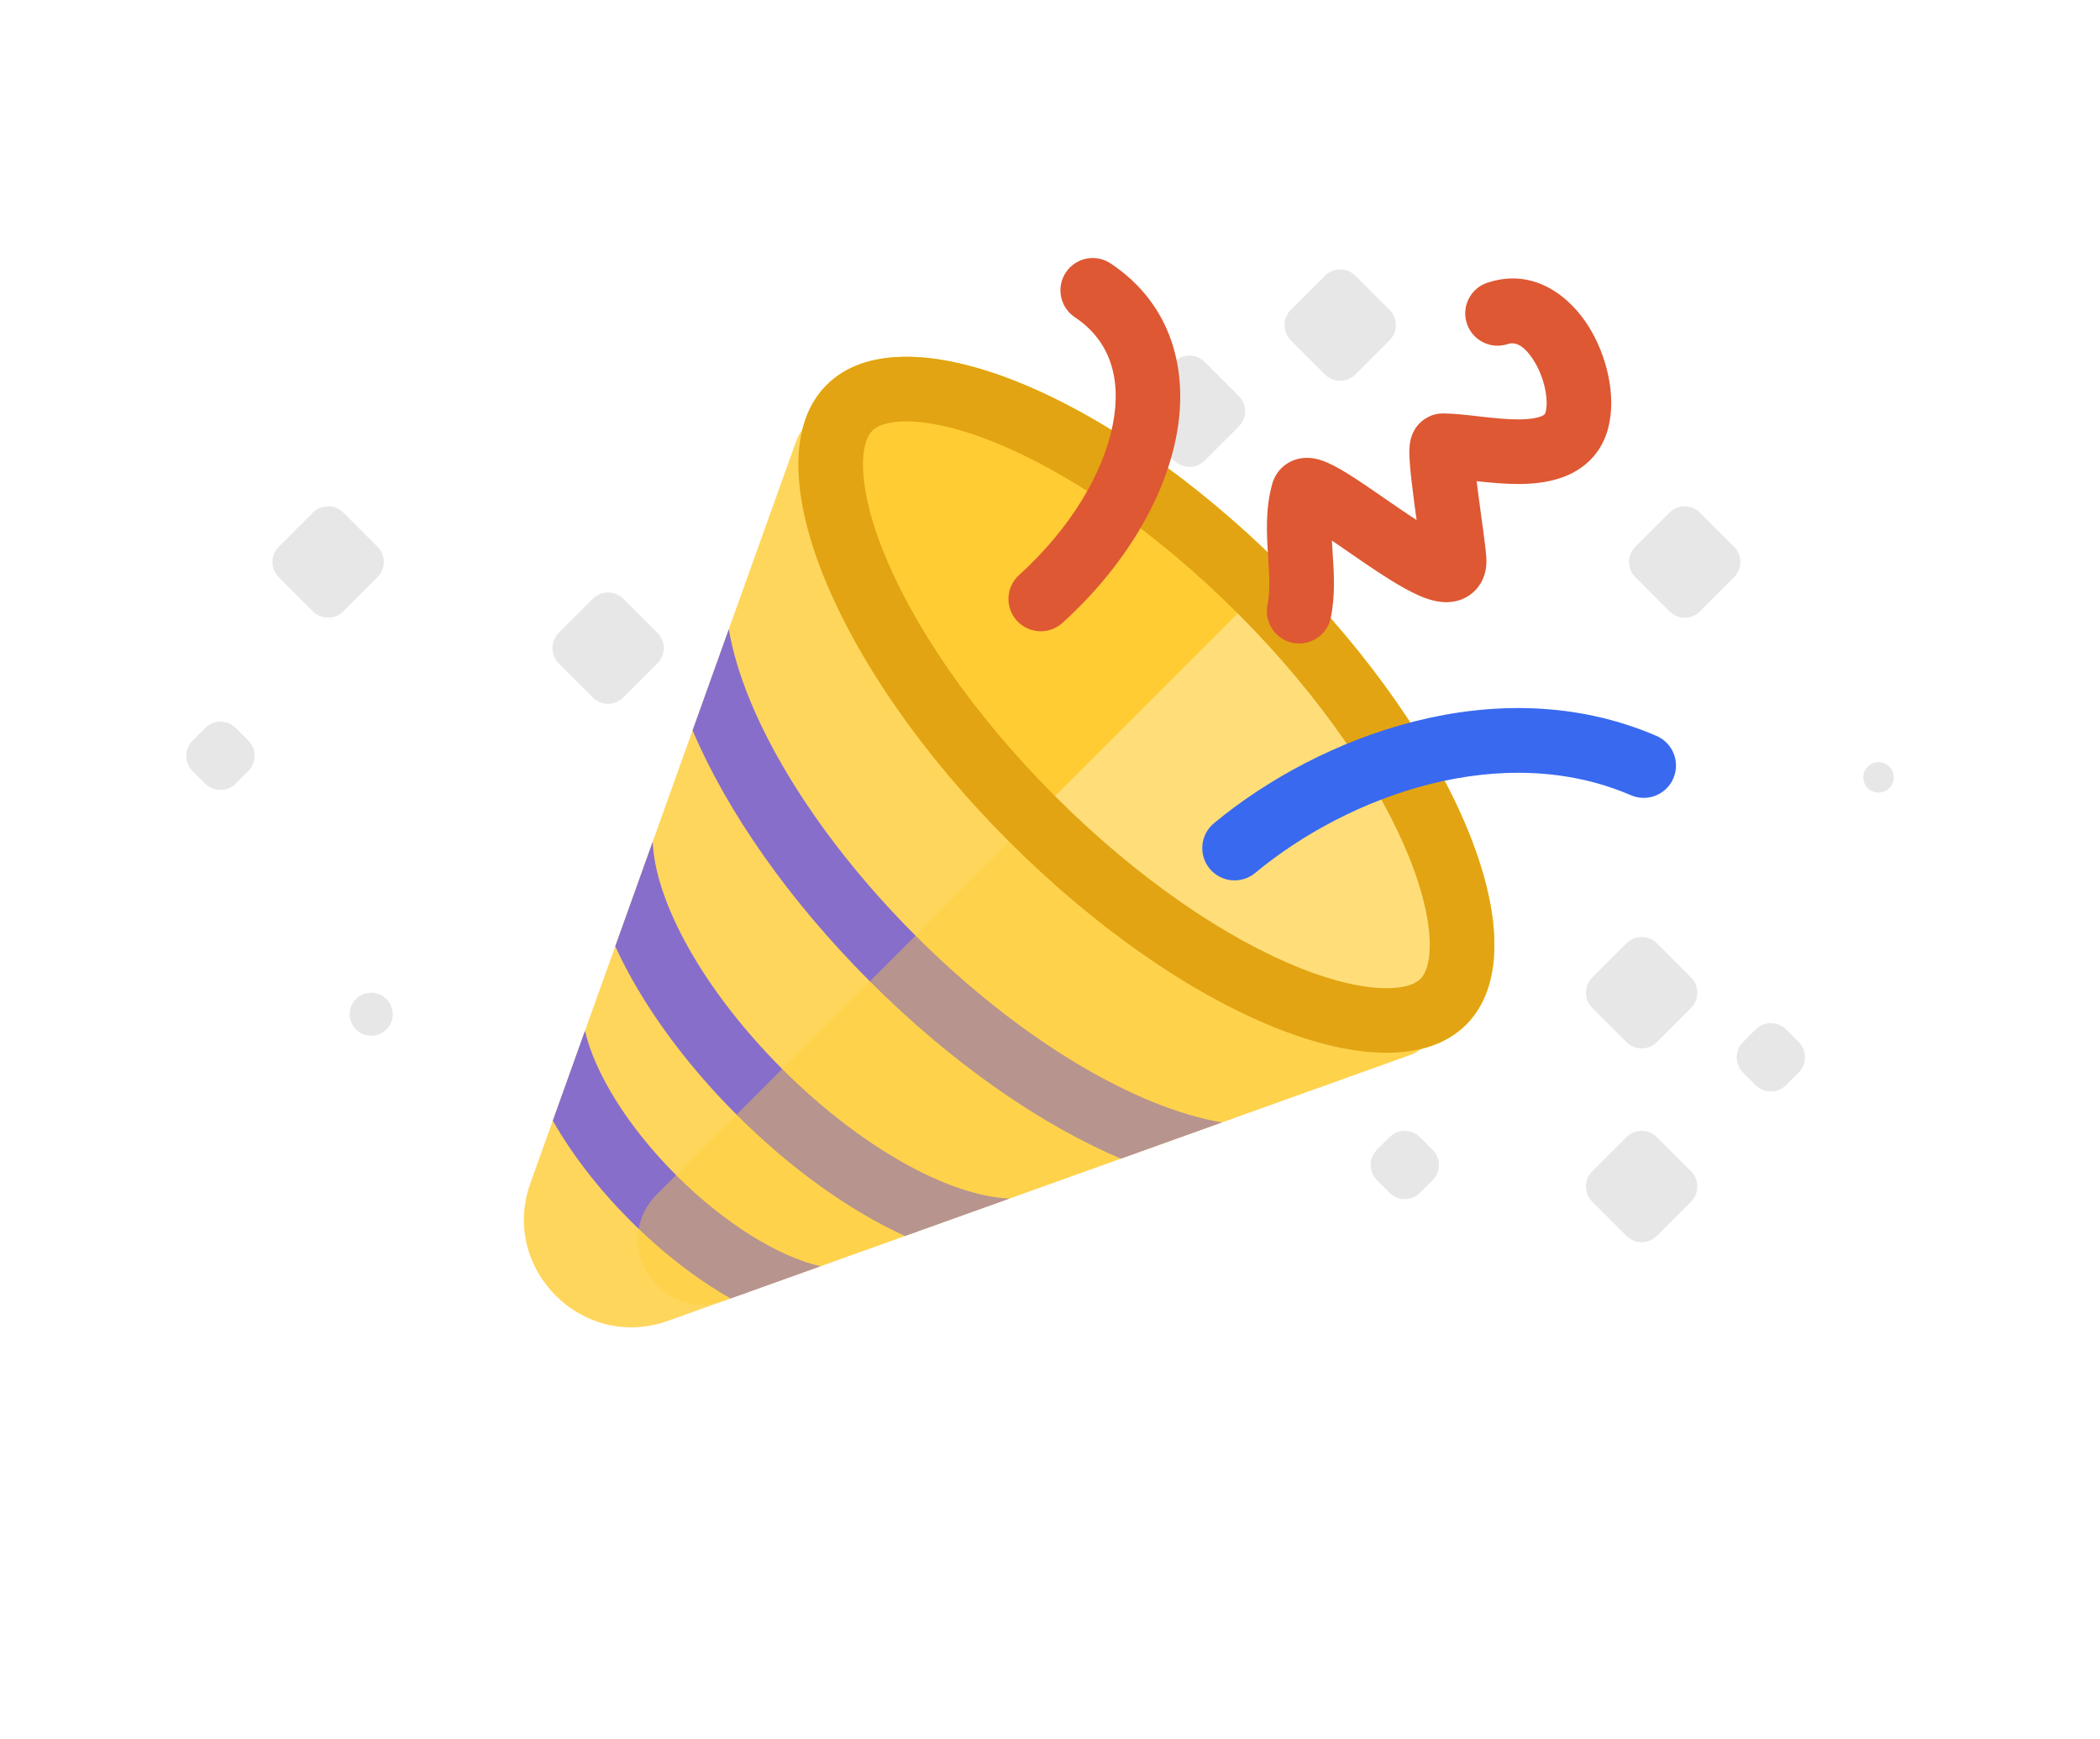 <svg width="128" height="106" viewBox="0 0 128 106" fill="none" xmlns="http://www.w3.org/2000/svg">
<g opacity="0.2">
<path d="M16.991 35.178C16.478 34.666 16.478 33.834 16.991 33.322L19.072 31.241C19.584 30.728 20.416 30.728 20.928 31.241L23.009 33.322C23.522 33.834 23.522 34.666 23.009 35.178L20.928 37.26C20.416 37.772 19.584 37.772 19.072 37.26L16.991 35.178Z" fill="#888888"/>
<path d="M11.741 46.991C11.228 46.478 11.228 45.647 11.741 45.134L12.509 44.366C13.022 43.853 13.853 43.853 14.366 44.366L15.134 45.134C15.647 45.647 15.647 46.478 15.134 46.991L14.366 47.759C13.853 48.272 13.022 48.272 12.509 47.759L11.741 46.991Z" fill="#888888"/>
<path d="M34.053 40.428C33.541 39.916 33.541 39.084 34.053 38.572L36.135 36.49C36.647 35.978 37.478 35.978 37.991 36.49L40.072 38.572C40.585 39.084 40.585 39.916 40.072 40.428L37.991 42.51C37.478 43.022 36.647 43.022 36.135 42.51L34.053 40.428Z" fill="#888888"/>
<path d="M99.678 35.178C99.165 34.666 99.165 33.834 99.678 33.322L101.759 31.241C102.272 30.728 103.103 30.728 103.616 31.241L105.697 33.322C106.21 33.834 106.21 34.666 105.697 35.178L103.616 37.26C103.103 37.772 102.272 37.772 101.759 37.26L99.678 35.178Z" fill="#888888"/>
<path d="M97.053 61.428C96.54 60.916 96.54 60.084 97.053 59.572L99.135 57.49C99.647 56.978 100.478 56.978 100.991 57.49L103.072 59.572C103.585 60.084 103.585 60.916 103.072 61.428L100.991 63.51C100.478 64.022 99.647 64.022 99.135 63.51L97.053 61.428Z" fill="#888888"/>
<path d="M106.241 65.366C105.728 64.853 105.728 64.022 106.241 63.509L107.009 62.741C107.522 62.228 108.353 62.228 108.866 62.741L109.634 63.509C110.147 64.022 110.147 64.853 109.634 65.366L108.866 66.134C108.353 66.647 107.522 66.647 107.009 66.134L106.241 65.366Z" fill="#888888"/>
<path d="M97.053 73.241C96.54 72.728 96.54 71.897 97.053 71.384L99.135 69.303C99.647 68.79 100.478 68.79 100.991 69.303L103.072 71.384C103.585 71.897 103.585 72.728 103.072 73.241L100.991 75.322C100.478 75.835 99.647 75.835 99.135 75.322L97.053 73.241Z" fill="#888888"/>
<path d="M113.844 48.031C113.482 47.669 113.482 47.081 113.844 46.719C114.206 46.356 114.794 46.356 115.156 46.719C115.519 47.081 115.519 47.669 115.156 48.031C114.794 48.394 114.206 48.394 113.844 48.031Z" fill="#888888"/>
<path d="M78.678 20.741C78.165 20.228 78.165 19.397 78.678 18.884L80.76 16.803C81.272 16.291 82.103 16.291 82.616 16.803L84.697 18.884C85.21 19.397 85.21 20.228 84.697 20.741L82.616 22.822C82.103 23.334 81.272 23.334 80.76 22.822L78.678 20.741Z" fill="#888888"/>
<path d="M69.491 25.991C68.978 25.478 68.978 24.647 69.491 24.134L71.572 22.053C72.085 21.541 72.916 21.541 73.428 22.053L75.51 24.134C76.022 24.647 76.022 25.478 75.51 25.991L73.428 28.072C72.916 28.584 72.085 28.584 71.572 28.072L69.491 25.991Z" fill="#888888"/>
<path d="M23.938 61.812C23.938 62.537 23.35 63.125 22.625 63.125C21.9 63.125 21.312 62.537 21.312 61.812C21.312 61.088 21.9 60.5 22.625 60.5C23.35 60.5 23.938 61.088 23.938 61.812Z" fill="#888888"/>
<path d="M84.697 72.697C85.21 73.21 86.04 73.21 86.553 72.697L87.322 71.928C87.835 71.415 87.835 70.585 87.322 70.072L86.553 69.303C86.04 68.79 85.21 68.79 84.697 69.303L83.928 70.072C83.415 70.585 83.415 71.415 83.928 71.928L84.697 72.697Z" fill="#888888"/>
</g>
<path d="M40.721 80.497C35.503 82.366 30.461 77.324 32.33 72.106L48.523 26.9C49.173 25.087 51.489 24.567 52.851 25.929L86.898 59.977C88.26 61.338 87.74 63.654 85.927 64.304L40.721 80.497Z" fill="#FFD65C"/>
<path fill-rule="evenodd" clip-rule="evenodd" d="M68.314 70.613C63.347 68.503 57.939 64.725 53.02 59.807C48.102 54.889 44.325 49.48 42.214 44.514L44.424 38.345C45.301 43.593 49.423 50.641 55.805 57.023C62.187 63.404 69.234 67.527 74.482 68.403L68.314 70.613Z" fill="#876ECB"/>
<path fill-rule="evenodd" clip-rule="evenodd" d="M55.156 75.327C51.753 73.772 48.155 71.193 44.895 67.933C41.636 64.673 39.056 61.075 37.501 57.672L39.784 51.299C39.927 54.958 42.861 60.331 47.679 65.149C52.498 69.967 57.871 72.901 61.529 73.044L55.156 75.327Z" fill="#876ECB"/>
<path fill-rule="evenodd" clip-rule="evenodd" d="M44.528 79.134C42.445 77.948 40.349 76.324 38.426 74.401C36.504 72.479 34.88 70.382 33.694 68.3L35.656 62.822C36.245 65.368 38.232 68.638 41.21 71.617C44.189 74.596 47.46 76.583 50.006 77.171L44.528 79.134Z" fill="#876ECB"/>
<g opacity="0.4">
<path d="M44.169 79.262C40.212 80.68 37.085 75.743 40.056 72.771L68.019 44.809C69.044 43.784 70.706 43.784 71.731 44.809L86.898 59.977C88.26 61.338 87.741 63.654 85.928 64.304L44.169 79.262Z" fill="#FFCC33" style="mix-blend-mode:multiply"/>
</g>
<path d="M89.364 62.443C84.751 67.056 72.286 62.07 61.522 51.306C50.758 40.542 45.772 28.077 50.385 23.463C54.998 18.851 67.464 23.837 78.227 34.6C88.991 45.364 93.977 57.83 89.364 62.443Z" fill="#FFCC33"/>
<path d="M61.522 51.306C72.286 62.07 84.751 67.056 89.365 62.443C93.978 57.83 88.991 45.364 78.228 34.6L61.522 51.306Z" fill="#FFDE7A"/>
<path fill-rule="evenodd" clip-rule="evenodd" d="M84.556 60.225C85.846 60.217 86.368 59.87 86.58 59.659C86.792 59.447 87.138 58.924 87.147 57.634C87.155 56.32 86.796 54.515 85.906 52.291C84.132 47.856 80.541 42.482 75.443 37.385C70.346 32.287 64.972 28.695 60.537 26.922C58.313 26.032 56.508 25.673 55.194 25.681C53.904 25.69 53.381 26.036 53.169 26.248C52.958 26.459 52.611 26.982 52.603 28.272C52.594 29.586 52.953 31.391 53.843 33.616C55.617 38.051 59.209 43.424 64.306 48.522C69.404 53.619 74.777 57.211 79.212 58.985C81.436 59.875 83.242 60.234 84.556 60.225ZM61.522 51.306C72.286 62.07 84.751 67.056 89.364 62.443C93.977 57.83 88.991 45.364 78.227 34.6C67.464 23.837 54.998 18.851 50.385 23.463C45.772 28.077 50.758 40.542 61.522 51.306Z" fill="#E2A412"/>
<path fill-rule="evenodd" clip-rule="evenodd" d="M64.966 16.603C65.568 15.698 66.79 15.453 67.695 16.055C71.444 18.55 72.481 22.616 71.689 26.644C70.911 30.602 68.38 34.686 64.758 37.963C63.952 38.693 62.707 38.631 61.977 37.825C61.248 37.018 61.31 35.773 62.116 35.044C65.264 32.195 67.248 28.825 67.826 25.884C68.39 23.015 67.626 20.739 65.514 19.333C64.609 18.73 64.363 17.508 64.966 16.603Z" fill="#DE5833"/>
<path fill-rule="evenodd" clip-rule="evenodd" d="M99.409 48.466C91.593 45.101 82.267 48.426 76.506 53.203C75.669 53.897 74.428 53.781 73.734 52.944C73.04 52.107 73.156 50.866 73.993 50.172C80.364 44.889 91.258 40.669 100.966 44.849C101.964 45.279 102.425 46.437 101.995 47.436C101.565 48.435 100.407 48.896 99.409 48.466Z" fill="#3969EF"/>
<path fill-rule="evenodd" clip-rule="evenodd" d="M96.842 19.914C97.934 21.668 98.536 24.115 98.025 26.085C97.664 27.479 96.762 28.401 95.663 28.914C94.661 29.382 93.546 29.491 92.61 29.497C91.706 29.503 90.782 29.411 90.003 29.324C90.034 29.573 90.067 29.836 90.103 30.106C90.165 30.581 90.228 31.041 90.289 31.484C90.336 31.826 90.382 32.158 90.425 32.481C90.509 33.108 90.602 33.823 90.602 34.204C90.602 34.616 90.519 35.217 90.103 35.765C89.653 36.359 89.032 36.608 88.516 36.677C87.678 36.79 86.882 36.469 86.45 36.277C85.426 35.822 84.166 34.99 83.066 34.24C82.734 34.013 82.412 33.791 82.103 33.577C81.782 33.355 81.474 33.142 81.182 32.944C81.191 33.119 81.202 33.302 81.214 33.493C81.219 33.58 81.225 33.669 81.231 33.761C81.305 34.864 81.398 36.27 81.116 37.645C80.898 38.71 79.857 39.397 78.792 39.179C77.727 38.96 77.04 37.92 77.259 36.855C77.43 36.019 77.372 35.115 77.292 33.862C77.289 33.823 77.287 33.783 77.284 33.744C77.208 32.547 77.116 31 77.553 29.469C77.66 29.096 77.881 28.698 78.265 28.387C78.637 28.086 79.037 27.966 79.346 27.924C79.893 27.85 80.362 27.993 80.581 28.068C81.081 28.238 81.616 28.543 82.065 28.818C82.756 29.242 83.606 29.829 84.434 30.401C84.723 30.601 85.01 30.799 85.286 30.987C85.66 31.242 86.014 31.48 86.344 31.694C86.295 31.335 86.245 30.968 86.199 30.619C86.09 29.793 85.987 28.947 85.937 28.297C85.913 27.985 85.894 27.642 85.907 27.347C85.913 27.222 85.928 26.965 86.008 26.688C86.046 26.559 86.141 26.267 86.373 25.971C86.638 25.631 87.17 25.198 87.954 25.198C88.587 25.198 89.362 25.287 90.047 25.366C90.135 25.376 90.221 25.386 90.305 25.395C91.119 25.487 91.887 25.564 92.584 25.56C93.304 25.555 93.752 25.461 93.998 25.346C94.147 25.276 94.178 25.236 94.214 25.097C94.384 24.441 94.188 23.1 93.499 21.995C92.812 20.89 92.243 20.853 91.901 20.968C90.87 21.312 89.754 20.754 89.41 19.723C89.066 18.692 89.624 17.576 90.655 17.232C93.558 16.264 95.75 18.159 96.842 19.914ZM89.841 27.52C89.842 27.505 89.842 27.509 89.841 27.526C89.841 27.524 89.841 27.522 89.841 27.52Z" fill="#DE5833"/>
</svg>
